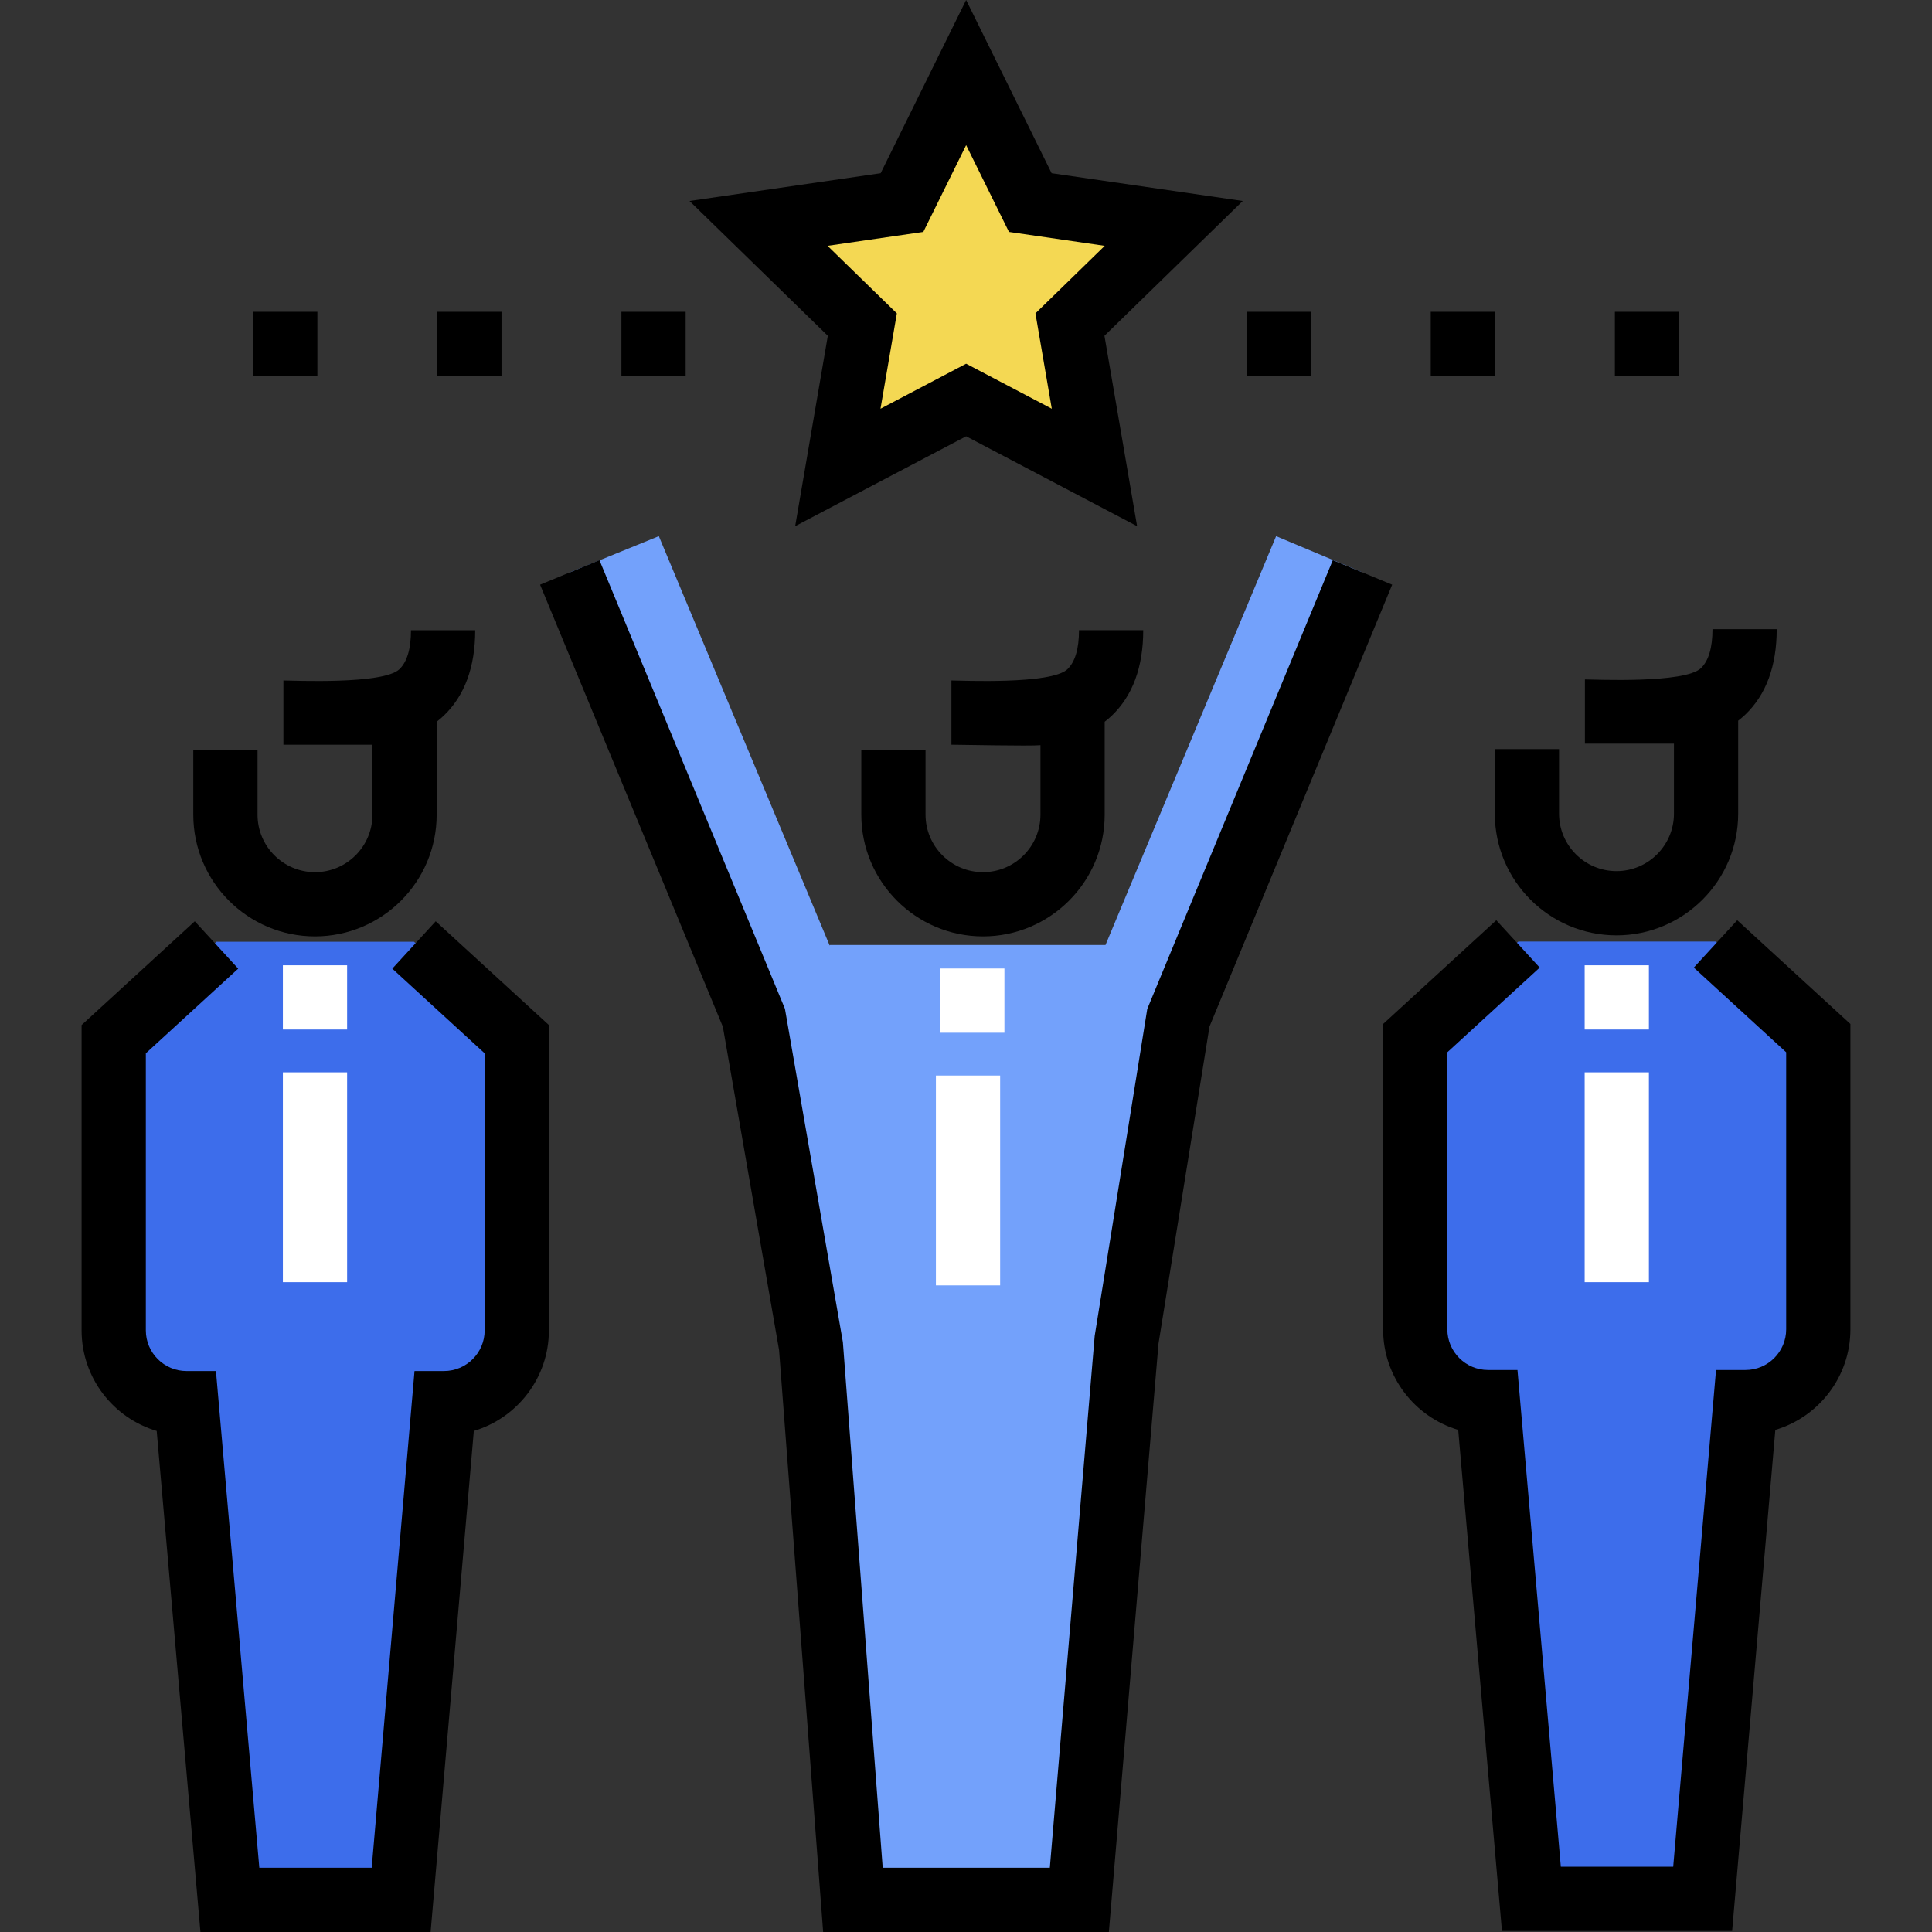 <?xml version="1.0" encoding="iso-8859-1"?>
<!-- Generator: Adobe Illustrator 19.0.0, SVG Export Plug-In . SVG Version: 6.00 Build 0)  -->
<svg version="1.1" id="Layer_1" xmlns="http://www.w3.org/2000/svg" xmlns:xlink="http://www.w3.org/1999/xlink" x="0px" y="0px"
	 viewBox="0 0 512 512" style="enable-background:new 0 0 512 512;" xml:space="preserve">
<rect x="0" y="0" width="512" height="512" fill="#333333" stroke="none"/>
<polygon style="fill:#F4D853;" points="256.036,19.232 273.038,53.68 311.055,59.203 283.545,86.018 290.04,123.881 
	256.036,106.004 222.034,123.881 228.528,86.018 201.019,59.203 239.036,53.68 "/>
<path d="M301.343,139.44l-45.306-23.819L210.73,139.44l8.653-50.449l-36.655-35.729l50.655-7.36L256.036,0l22.653,45.901
	l50.655,7.36L292.69,88.99L301.343,139.44z M256.036,96.389l22.699,11.934L274.4,83.047l18.365-17.899l-25.378-3.688l-11.349-22.996
	l-11.349,22.996l-25.378,3.688l18.365,17.899l-4.335,25.276L256.036,96.389z"/>
<path d="M181.706,99.649h-17.022V82.627h17.022V99.649z M132.909,99.649h-17.022V82.627h17.022V99.649z M84.111,99.649H67.089
	V82.627h17.022V99.649z"/>
<path d="M444.983,99.649h-17.022V82.627h17.022V99.649z M396.186,99.649h-17.022V82.627h17.022V99.649z M347.389,99.649h-17.022
	V82.627h17.022V99.649z"/>
<polygon style="fill:#73A1FB;" points="361.078,151.697 338.187,142.084 292.973,250.426 219.989,250.426 219.859,250.548 
	174.596,142.084 150.995,151.697 199.792,269.718 214.92,356.733 226.035,503.49 286.039,503.49 298.559,355.051 312.281,269.718 
	"/>
<g>
	<rect x="249.162" y="256.662" style="fill:#FFFFFF;" width="17.022" height="17.022"/>
	<rect x="248.027" y="285.032" style="fill:#FFFFFF;" width="17.022" height="55.606"/>
</g>
<polygon points="353.213,148.444 304.036,267.384 290.156,353.7 290.106,354.016 278.215,494.978 233.926,494.978 223.375,355.68 
	208.179,268.259 208.016,267.333 158.861,148.444 143.13,154.948 191.568,272.101 206.464,357.785 218.145,512 293.861,512 
	307.013,356.085 320.527,272.05 368.944,154.948 "/>
<path d="M260.505,248.155c17.781,0,32.248-14.467,32.248-32.248v-24.639c0.639-0.499,1.268-1.022,1.87-1.598
	c5.536-5.281,8.343-12.904,8.343-22.656h-17.022c0,4.917-1.033,8.395-3.071,10.339c-4.303,4.107-28.292,2.978-30.738,2.978v17.022
	c2.046,0,21.036,0.403,23.595,0.127v18.426c0,8.395-6.83,15.226-15.226,15.226c-8.395,0-15.226-6.83-15.226-15.226V198.79h-17.022
	v17.116C228.257,233.689,242.724,248.155,260.505,248.155z"/>
<path style="fill:#3D6DEB;" d="M109.716,249.575H57.373l-27.236,24.966v77.168c0,10.655,8.637,19.292,19.292,19.292l11.49,131.639
	h45.393L117.66,371c10.655,0,19.292-8.637,19.292-19.292v-77.168L109.716,249.575z"/>
<g>
	<rect x="74.967" y="255.81" style="fill:#FFFFFF;" width="17.022" height="17.022"/>
	<rect x="74.967" y="284.181" style="fill:#FFFFFF;" width="17.022" height="55.606"/>
</g>
<path d="M115.468,244.151L103.964,256.7l24.476,22.436v73.424c0,5.944-4.837,10.781-10.781,10.781h-7.808L98.503,494.98H68.72
	L57.23,363.341h-7.801c-5.944,0-10.781-4.837-10.781-10.781v-73.424L63.124,256.7l-11.504-12.549l-29.995,27.495v80.911
	c0,12.587,8.408,23.248,19.902,26.66L53.117,512h61.002l11.447-132.784c11.491-3.415,19.896-14.073,19.896-26.658v-80.911
	L115.468,244.151z"/>
<path d="M83.474,248.155c17.781,0,32.248-14.467,32.248-32.248v-24.639c0.639-0.499,1.268-1.022,1.87-1.598
	c5.536-5.281,8.343-12.904,8.343-22.654h-17.022c0,4.917-1.033,8.394-3.071,10.339c-4.301,4.106-28.292,2.978-30.738,2.978v17.022
	H98.7v18.553c0,8.395-6.83,15.226-15.226,15.226s-15.226-6.83-15.226-15.226v-17.116H51.226v17.116
	C51.226,233.689,65.692,248.155,83.474,248.155z"/>
<path id="SVGCleanerId_0" style="fill:#3D6DEB;" d="M454.701,249.575h-52.343l-27.236,24.966v77.168
	c0,10.655,8.637,19.292,19.292,19.292l11.49,131.639h45.393L462.645,371c10.655,0,19.292-8.637,19.292-19.292v-77.168
	L454.701,249.575z"/>
<g>
	<path id="SVGCleanerId_0_1_" style="fill:#3D6DEB;" d="M454.701,249.575h-52.343l-27.236,24.966v77.168
		c0,10.655,8.637,19.292,19.292,19.292l11.49,131.639h45.393L462.645,371c10.655,0,19.292-8.637,19.292-19.292v-77.168
		L454.701,249.575z"/>
</g>
<g>
	<rect x="419.952" y="255.81" style="fill:#FFFFFF;" width="17.022" height="17.022"/>
	<rect x="419.952" y="284.181" style="fill:#FFFFFF;" width="17.022" height="55.606"/>
</g>
<path d="M460.382,243.874l-11.504,12.549l24.476,22.436v73.424c0,5.944-4.837,10.781-10.781,10.781h-7.809l-11.348,131.639h-29.783
	l-11.49-131.639h-7.801c-5.944,0-10.781-4.837-10.781-10.781v-73.425l24.476-22.436l-11.504-12.549l-29.996,27.495v80.911
	c0,12.587,8.408,23.248,19.902,26.66l11.59,132.782h61.002l11.447-132.784c11.491-3.415,19.896-14.073,19.896-26.658v-80.911
	L460.382,243.874z"/>
<path d="M428.387,247.879c17.781,0,32.248-14.467,32.248-32.248v-24.639c0.639-0.499,1.268-1.022,1.87-1.598
	c5.536-5.281,8.343-12.904,8.343-22.654h-17.022c0,4.917-1.033,8.394-3.071,10.339c-4.301,4.106-28.292,2.978-30.738,2.978v17.022
	h23.595v18.553c0,8.395-6.83,15.226-15.226,15.226s-15.226-6.83-15.226-15.226v-17.116h-17.022v17.116
	C396.139,233.413,410.605,247.879,428.387,247.879z"/>
<g>
</g>
<g>
</g>
<g>
</g>
<g>
</g>
<g>
</g>
<g>
</g>
<g>
</g>
<g>
</g>
<g>
</g>
<g>
</g>
<g>
</g>
<g>
</g>
<g>
</g>
<g>
</g>
<g>
</g>
</svg>
